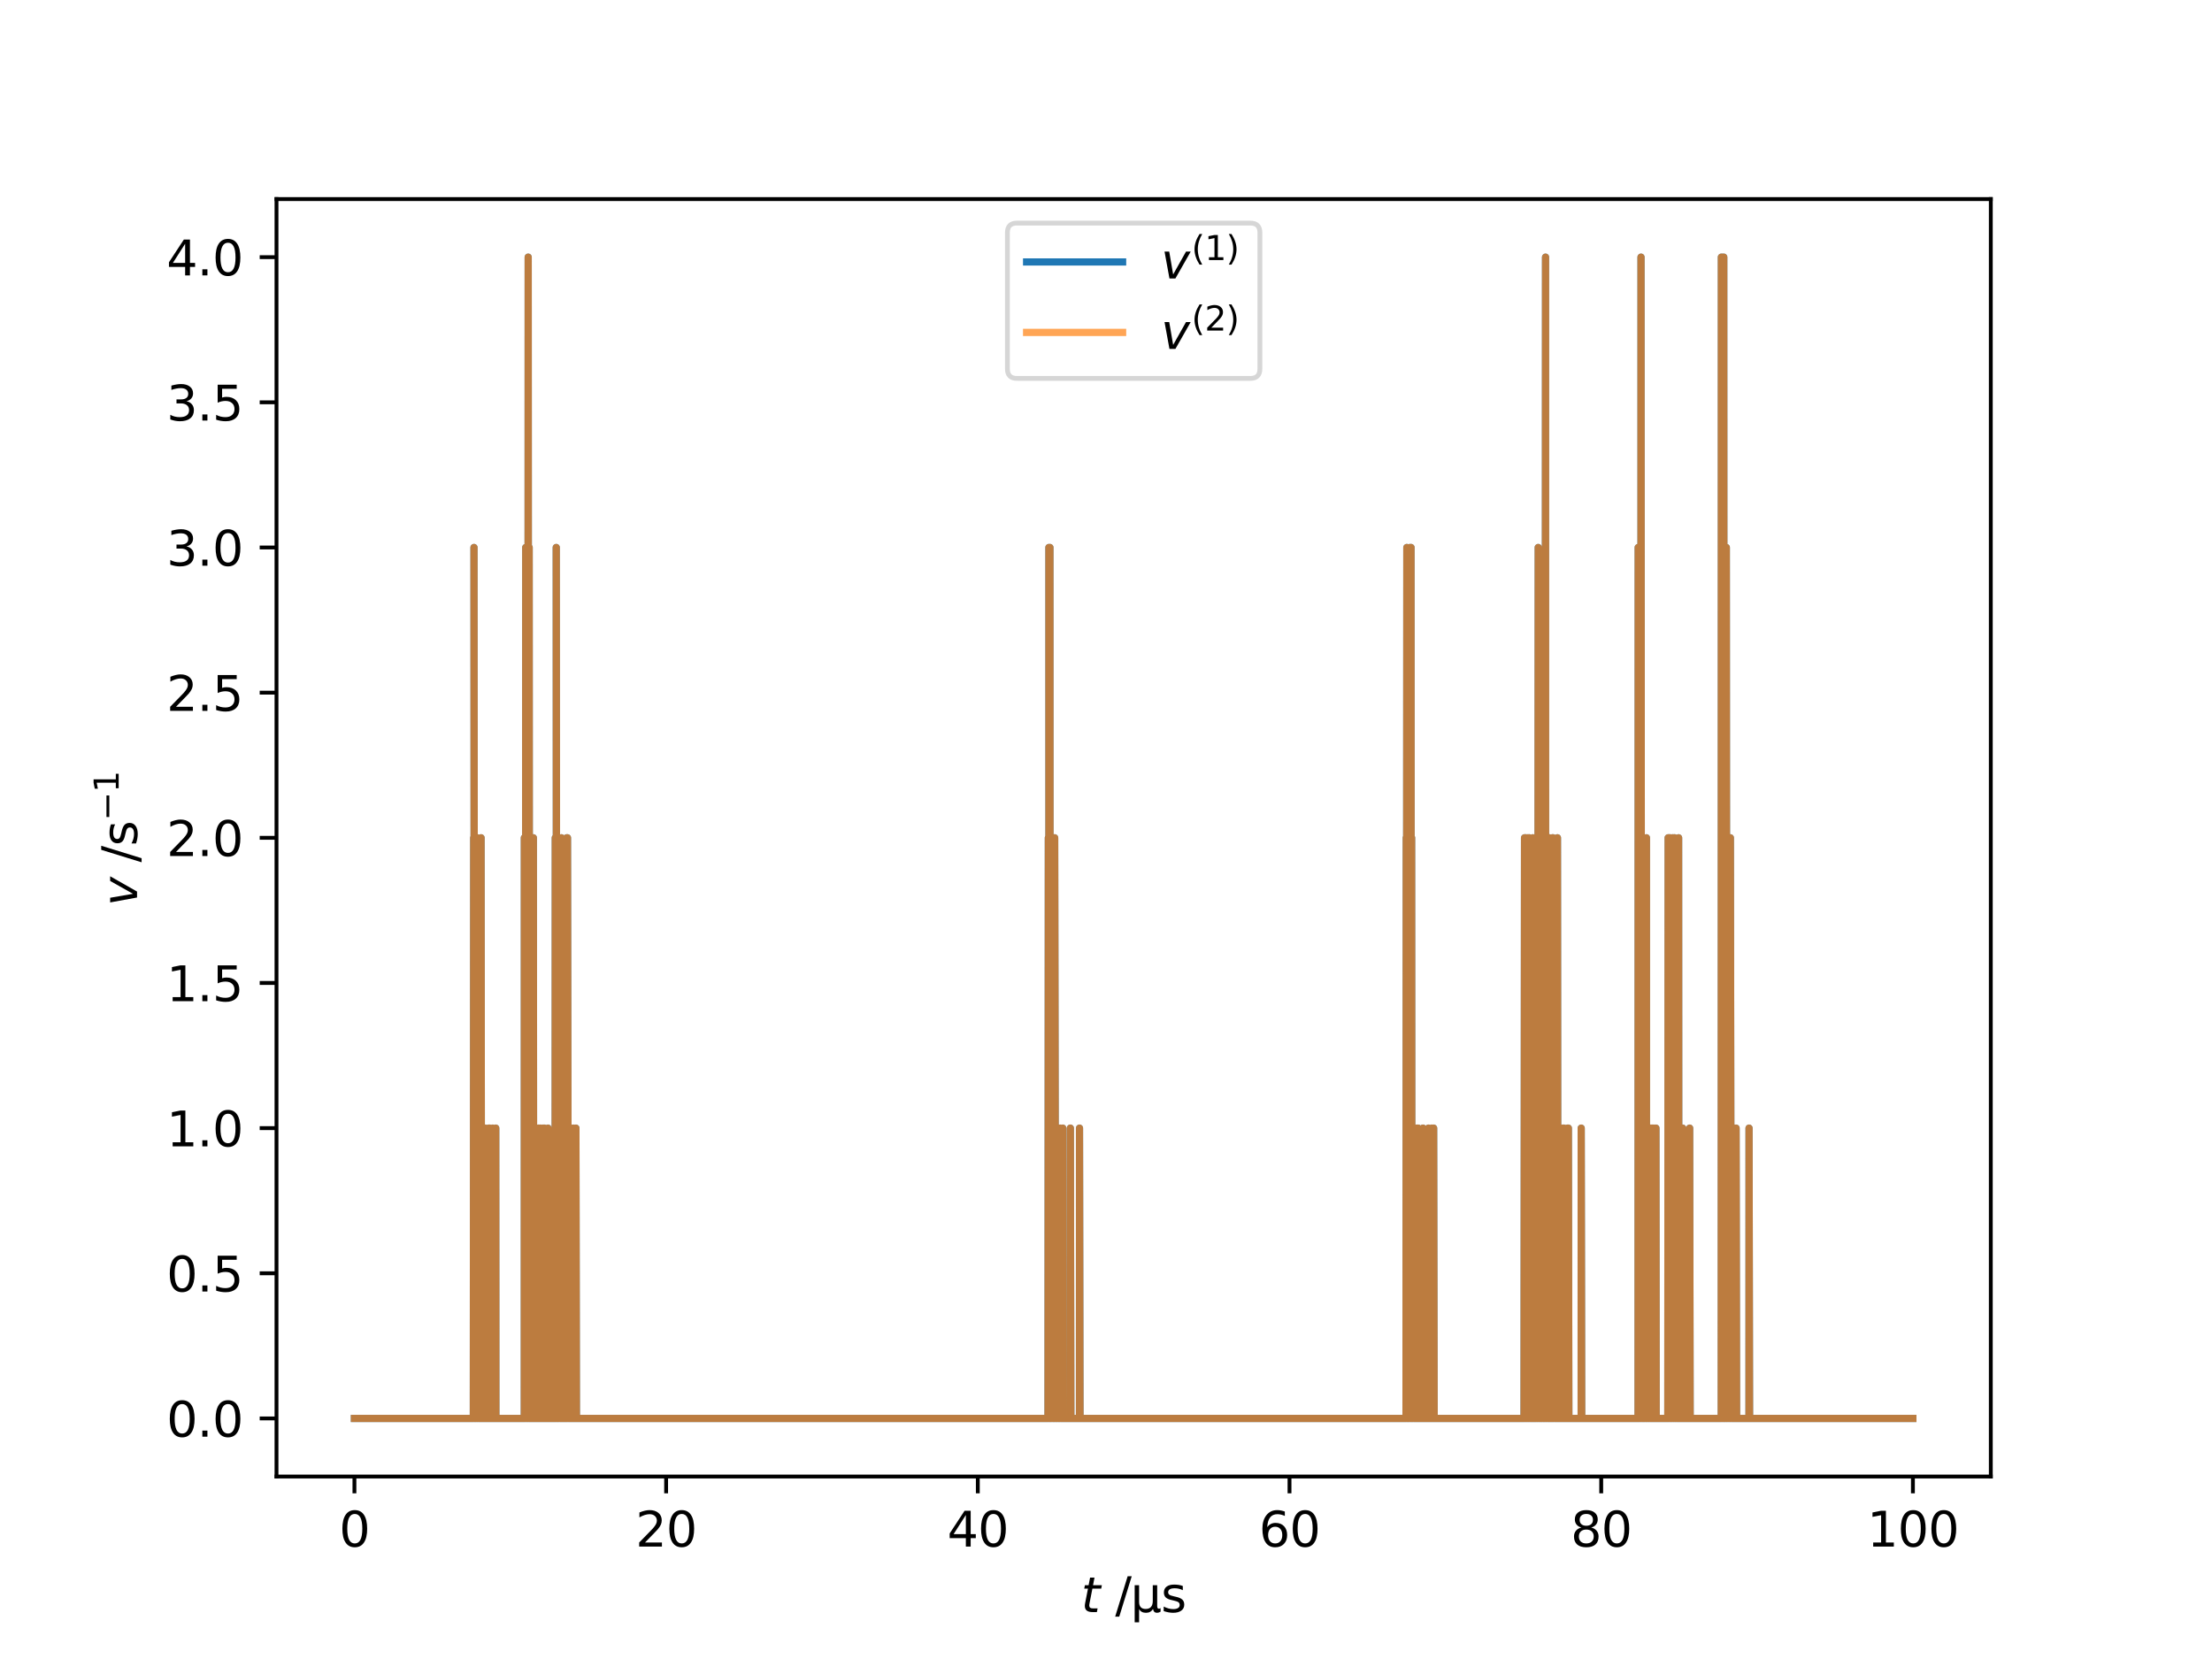 <?xml version="1.0" encoding="utf-8" standalone="no"?>
<!DOCTYPE svg PUBLIC "-//W3C//DTD SVG 1.1//EN"
  "http://www.w3.org/Graphics/SVG/1.1/DTD/svg11.dtd">
<svg xmlns:xlink="http://www.w3.org/1999/xlink" width="460.8pt" height="345.6pt" viewBox="0 0 460.8 345.6" xmlns="http://www.w3.org/2000/svg" version="1.1">
 <defs>
  <style type="text/css">*{stroke-linejoin: round; stroke-linecap: butt}</style>
 </defs>
 <g id="figure_1">
  <g id="patch_1">
   <path d="M 0 345.6 
L 460.8 345.6 
L 460.8 0 
L 0 0 
z
" style="fill: #ffffff"/>
  </g>
  <g id="axes_1">
   <g id="patch_2">
    <path d="M 57.6 307.584 
L 414.72 307.584 
L 414.72 41.472 
L 57.6 41.472 
z
" style="fill: #ffffff"/>
   </g>
   <g id="matplotlib.axis_1">
    <g id="xtick_1">
     <g id="line2d_1">
      <defs>
       <path id="m33f97e1bcd" d="M 0 0 
L 0 3.5 
" style="stroke: #000000; stroke-width: 0.8"/>
      </defs>
      <g>
       <use xlink:href="#m33f97e1bcd" x="73.833" y="307.584" style="stroke: #000000; stroke-width: 0.8"/>
      </g>
     </g>
     <g id="text_1">
      <!-- 0 -->
      <g transform="translate(70.651 322.182) scale(0.1 -0.1)">
       <defs>
        <path id="DejaVuSans-30" d="M 2034 4250 
Q 1547 4250 1301 3770 
Q 1056 3291 1056 2328 
Q 1056 1369 1301 889 
Q 1547 409 2034 409 
Q 2525 409 2770 889 
Q 3016 1369 3016 2328 
Q 3016 3291 2770 3770 
Q 2525 4250 2034 4250 
z
M 2034 4750 
Q 2819 4750 3233 4129 
Q 3647 3509 3647 2328 
Q 3647 1150 3233 529 
Q 2819 -91 2034 -91 
Q 1250 -91 836 529 
Q 422 1150 422 2328 
Q 422 3509 836 4129 
Q 1250 4750 2034 4750 
z
" transform="scale(0.016)"/>
       </defs>
       <use xlink:href="#DejaVuSans-30"/>
      </g>
     </g>
    </g>
    <g id="xtick_2">
     <g id="line2d_2">
      <g>
       <use xlink:href="#m33f97e1bcd" x="138.765" y="307.584" style="stroke: #000000; stroke-width: 0.8"/>
      </g>
     </g>
     <g id="text_2">
      <!-- 20 -->
      <g transform="translate(132.402 322.182) scale(0.1 -0.1)">
       <defs>
        <path id="DejaVuSans-32" d="M 1228 531 
L 3431 531 
L 3431 0 
L 469 0 
L 469 531 
Q 828 903 1448 1529 
Q 2069 2156 2228 2338 
Q 2531 2678 2651 2914 
Q 2772 3150 2772 3378 
Q 2772 3750 2511 3984 
Q 2250 4219 1831 4219 
Q 1534 4219 1204 4116 
Q 875 4013 500 3803 
L 500 4441 
Q 881 4594 1212 4672 
Q 1544 4750 1819 4750 
Q 2544 4750 2975 4387 
Q 3406 4025 3406 3419 
Q 3406 3131 3298 2873 
Q 3191 2616 2906 2266 
Q 2828 2175 2409 1742 
Q 1991 1309 1228 531 
z
" transform="scale(0.016)"/>
       </defs>
       <use xlink:href="#DejaVuSans-32"/>
       <use xlink:href="#DejaVuSans-30" x="63.623"/>
      </g>
     </g>
    </g>
    <g id="xtick_3">
     <g id="line2d_3">
      <g>
       <use xlink:href="#m33f97e1bcd" x="203.697" y="307.584" style="stroke: #000000; stroke-width: 0.8"/>
      </g>
     </g>
     <g id="text_3">
      <!-- 40 -->
      <g transform="translate(197.335 322.182) scale(0.1 -0.1)">
       <defs>
        <path id="DejaVuSans-34" d="M 2419 4116 
L 825 1625 
L 2419 1625 
L 2419 4116 
z
M 2253 4666 
L 3047 4666 
L 3047 1625 
L 3713 1625 
L 3713 1100 
L 3047 1100 
L 3047 0 
L 2419 0 
L 2419 1100 
L 313 1100 
L 313 1709 
L 2253 4666 
z
" transform="scale(0.016)"/>
       </defs>
       <use xlink:href="#DejaVuSans-34"/>
       <use xlink:href="#DejaVuSans-30" x="63.623"/>
      </g>
     </g>
    </g>
    <g id="xtick_4">
     <g id="line2d_4">
      <g>
       <use xlink:href="#m33f97e1bcd" x="268.629" y="307.584" style="stroke: #000000; stroke-width: 0.8"/>
      </g>
     </g>
     <g id="text_4">
      <!-- 60 -->
      <g transform="translate(262.267 322.182) scale(0.1 -0.1)">
       <defs>
        <path id="DejaVuSans-36" d="M 2113 2584 
Q 1688 2584 1439 2293 
Q 1191 2003 1191 1497 
Q 1191 994 1439 701 
Q 1688 409 2113 409 
Q 2538 409 2786 701 
Q 3034 994 3034 1497 
Q 3034 2003 2786 2293 
Q 2538 2584 2113 2584 
z
M 3366 4563 
L 3366 3988 
Q 3128 4100 2886 4159 
Q 2644 4219 2406 4219 
Q 1781 4219 1451 3797 
Q 1122 3375 1075 2522 
Q 1259 2794 1537 2939 
Q 1816 3084 2150 3084 
Q 2853 3084 3261 2657 
Q 3669 2231 3669 1497 
Q 3669 778 3244 343 
Q 2819 -91 2113 -91 
Q 1303 -91 875 529 
Q 447 1150 447 2328 
Q 447 3434 972 4092 
Q 1497 4750 2381 4750 
Q 2619 4750 2861 4703 
Q 3103 4656 3366 4563 
z
" transform="scale(0.016)"/>
       </defs>
       <use xlink:href="#DejaVuSans-36"/>
       <use xlink:href="#DejaVuSans-30" x="63.623"/>
      </g>
     </g>
    </g>
    <g id="xtick_5">
     <g id="line2d_5">
      <g>
       <use xlink:href="#m33f97e1bcd" x="333.562" y="307.584" style="stroke: #000000; stroke-width: 0.8"/>
      </g>
     </g>
     <g id="text_5">
      <!-- 80 -->
      <g transform="translate(327.199 322.182) scale(0.1 -0.1)">
       <defs>
        <path id="DejaVuSans-38" d="M 2034 2216 
Q 1584 2216 1326 1975 
Q 1069 1734 1069 1313 
Q 1069 891 1326 650 
Q 1584 409 2034 409 
Q 2484 409 2743 651 
Q 3003 894 3003 1313 
Q 3003 1734 2745 1975 
Q 2488 2216 2034 2216 
z
M 1403 2484 
Q 997 2584 770 2862 
Q 544 3141 544 3541 
Q 544 4100 942 4425 
Q 1341 4750 2034 4750 
Q 2731 4750 3128 4425 
Q 3525 4100 3525 3541 
Q 3525 3141 3298 2862 
Q 3072 2584 2669 2484 
Q 3125 2378 3379 2068 
Q 3634 1759 3634 1313 
Q 3634 634 3220 271 
Q 2806 -91 2034 -91 
Q 1263 -91 848 271 
Q 434 634 434 1313 
Q 434 1759 690 2068 
Q 947 2378 1403 2484 
z
M 1172 3481 
Q 1172 3119 1398 2916 
Q 1625 2713 2034 2713 
Q 2441 2713 2670 2916 
Q 2900 3119 2900 3481 
Q 2900 3844 2670 4047 
Q 2441 4250 2034 4250 
Q 1625 4250 1398 4047 
Q 1172 3844 1172 3481 
z
" transform="scale(0.016)"/>
       </defs>
       <use xlink:href="#DejaVuSans-38"/>
       <use xlink:href="#DejaVuSans-30" x="63.623"/>
      </g>
     </g>
    </g>
    <g id="xtick_6">
     <g id="line2d_6">
      <g>
       <use xlink:href="#m33f97e1bcd" x="398.494" y="307.584" style="stroke: #000000; stroke-width: 0.8"/>
      </g>
     </g>
     <g id="text_6">
      <!-- 100 -->
      <g transform="translate(388.95 322.182) scale(0.1 -0.1)">
       <defs>
        <path id="DejaVuSans-31" d="M 794 531 
L 1825 531 
L 1825 4091 
L 703 3866 
L 703 4441 
L 1819 4666 
L 2450 4666 
L 2450 531 
L 3481 531 
L 3481 0 
L 794 0 
L 794 531 
z
" transform="scale(0.016)"/>
       </defs>
       <use xlink:href="#DejaVuSans-31"/>
       <use xlink:href="#DejaVuSans-30" x="63.623"/>
       <use xlink:href="#DejaVuSans-30" x="127.246"/>
      </g>
     </g>
    </g>
    <g id="text_7">
     <!-- $t$ /µs -->
     <g transform="translate(225.21 335.84) scale(0.1 -0.1)">
      <defs>
       <path id="DejaVuSans-Oblique-74" d="M 2706 3500 
L 2619 3053 
L 1472 3053 
L 1100 1153 
Q 1081 1047 1072 975 
Q 1063 903 1063 863 
Q 1063 663 1183 572 
Q 1303 481 1569 481 
L 2150 481 
L 2053 0 
L 1503 0 
Q 991 0 739 200 
Q 488 400 488 806 
Q 488 878 497 964 
Q 506 1050 525 1153 
L 897 3053 
L 409 3053 
L 500 3500 
L 978 3500 
L 1172 4494 
L 1747 4494 
L 1556 3500 
L 2706 3500 
z
" transform="scale(0.016)"/>
       <path id="DejaVuSans-20" transform="scale(0.016)"/>
       <path id="DejaVuSans-2f" d="M 1625 4666 
L 2156 4666 
L 531 -594 
L 0 -594 
L 1625 4666 
z
" transform="scale(0.016)"/>
       <path id="DejaVuSans-b5" d="M 544 -1331 
L 544 3500 
L 1119 3500 
L 1119 1325 
Q 1119 872 1334 640 
Q 1550 409 1972 409 
Q 2434 409 2667 671 
Q 2900 934 2900 1459 
L 2900 3500 
L 3475 3500 
L 3475 806 
Q 3475 619 3529 530 
Q 3584 441 3700 441 
Q 3728 441 3778 458 
Q 3828 475 3916 513 
L 3916 50 
Q 3788 -22 3673 -56 
Q 3559 -91 3450 -91 
Q 3234 -91 3106 31 
Q 2978 153 2931 403 
Q 2775 156 2548 32 
Q 2322 -91 2016 -91 
Q 1697 -91 1473 31 
Q 1250 153 1119 397 
L 1119 -1331 
L 544 -1331 
z
" transform="scale(0.016)"/>
       <path id="DejaVuSans-73" d="M 2834 3397 
L 2834 2853 
Q 2591 2978 2328 3040 
Q 2066 3103 1784 3103 
Q 1356 3103 1142 2972 
Q 928 2841 928 2578 
Q 928 2378 1081 2264 
Q 1234 2150 1697 2047 
L 1894 2003 
Q 2506 1872 2764 1633 
Q 3022 1394 3022 966 
Q 3022 478 2636 193 
Q 2250 -91 1575 -91 
Q 1294 -91 989 -36 
Q 684 19 347 128 
L 347 722 
Q 666 556 975 473 
Q 1284 391 1588 391 
Q 1994 391 2212 530 
Q 2431 669 2431 922 
Q 2431 1156 2273 1281 
Q 2116 1406 1581 1522 
L 1381 1569 
Q 847 1681 609 1914 
Q 372 2147 372 2553 
Q 372 3047 722 3315 
Q 1072 3584 1716 3584 
Q 2034 3584 2315 3537 
Q 2597 3491 2834 3397 
z
" transform="scale(0.016)"/>
      </defs>
      <use xlink:href="#DejaVuSans-Oblique-74" transform="translate(0 0.094)"/>
      <use xlink:href="#DejaVuSans-20" transform="translate(39.209 0.094)"/>
      <use xlink:href="#DejaVuSans-2f" transform="translate(70.996 0.094)"/>
      <use xlink:href="#DejaVuSans-b5" transform="translate(102.938 0.094)"/>
      <use xlink:href="#DejaVuSans-73" transform="translate(166.561 0.094)"/>
     </g>
    </g>
   </g>
   <g id="matplotlib.axis_2">
    <g id="ytick_1">
     <g id="line2d_7">
      <defs>
       <path id="m04ed2d91a9" d="M 0 0 
L -3.5 0 
" style="stroke: #000000; stroke-width: 0.8"/>
      </defs>
      <g>
       <use xlink:href="#m04ed2d91a9" x="57.6" y="295.488" style="stroke: #000000; stroke-width: 0.8"/>
      </g>
     </g>
     <g id="text_8">
      <!-- 0.0 -->
      <g transform="translate(34.697 299.287) scale(0.1 -0.1)">
       <defs>
        <path id="DejaVuSans-2e" d="M 684 794 
L 1344 794 
L 1344 0 
L 684 0 
L 684 794 
z
" transform="scale(0.016)"/>
       </defs>
       <use xlink:href="#DejaVuSans-30"/>
       <use xlink:href="#DejaVuSans-2e" x="63.623"/>
       <use xlink:href="#DejaVuSans-30" x="95.41"/>
      </g>
     </g>
    </g>
    <g id="ytick_2">
     <g id="line2d_8">
      <g>
       <use xlink:href="#m04ed2d91a9" x="57.6" y="265.248" style="stroke: #000000; stroke-width: 0.8"/>
      </g>
     </g>
     <g id="text_9">
      <!-- 0.5 -->
      <g transform="translate(34.697 269.047) scale(0.1 -0.1)">
       <defs>
        <path id="DejaVuSans-35" d="M 691 4666 
L 3169 4666 
L 3169 4134 
L 1269 4134 
L 1269 2991 
Q 1406 3038 1543 3061 
Q 1681 3084 1819 3084 
Q 2600 3084 3056 2656 
Q 3513 2228 3513 1497 
Q 3513 744 3044 326 
Q 2575 -91 1722 -91 
Q 1428 -91 1123 -41 
Q 819 9 494 109 
L 494 744 
Q 775 591 1075 516 
Q 1375 441 1709 441 
Q 2250 441 2565 725 
Q 2881 1009 2881 1497 
Q 2881 1984 2565 2268 
Q 2250 2553 1709 2553 
Q 1456 2553 1204 2497 
Q 953 2441 691 2322 
L 691 4666 
z
" transform="scale(0.016)"/>
       </defs>
       <use xlink:href="#DejaVuSans-30"/>
       <use xlink:href="#DejaVuSans-2e" x="63.623"/>
       <use xlink:href="#DejaVuSans-35" x="95.41"/>
      </g>
     </g>
    </g>
    <g id="ytick_3">
     <g id="line2d_9">
      <g>
       <use xlink:href="#m04ed2d91a9" x="57.6" y="235.008" style="stroke: #000000; stroke-width: 0.8"/>
      </g>
     </g>
     <g id="text_10">
      <!-- 1.0 -->
      <g transform="translate(34.697 238.807) scale(0.1 -0.1)">
       <use xlink:href="#DejaVuSans-31"/>
       <use xlink:href="#DejaVuSans-2e" x="63.623"/>
       <use xlink:href="#DejaVuSans-30" x="95.41"/>
      </g>
     </g>
    </g>
    <g id="ytick_4">
     <g id="line2d_10">
      <g>
       <use xlink:href="#m04ed2d91a9" x="57.6" y="204.768" style="stroke: #000000; stroke-width: 0.8"/>
      </g>
     </g>
     <g id="text_11">
      <!-- 1.5 -->
      <g transform="translate(34.697 208.567) scale(0.1 -0.1)">
       <use xlink:href="#DejaVuSans-31"/>
       <use xlink:href="#DejaVuSans-2e" x="63.623"/>
       <use xlink:href="#DejaVuSans-35" x="95.41"/>
      </g>
     </g>
    </g>
    <g id="ytick_5">
     <g id="line2d_11">
      <g>
       <use xlink:href="#m04ed2d91a9" x="57.6" y="174.528" style="stroke: #000000; stroke-width: 0.8"/>
      </g>
     </g>
     <g id="text_12">
      <!-- 2.0 -->
      <g transform="translate(34.697 178.327) scale(0.1 -0.1)">
       <use xlink:href="#DejaVuSans-32"/>
       <use xlink:href="#DejaVuSans-2e" x="63.623"/>
       <use xlink:href="#DejaVuSans-30" x="95.41"/>
      </g>
     </g>
    </g>
    <g id="ytick_6">
     <g id="line2d_12">
      <g>
       <use xlink:href="#m04ed2d91a9" x="57.6" y="144.288" style="stroke: #000000; stroke-width: 0.8"/>
      </g>
     </g>
     <g id="text_13">
      <!-- 2.5 -->
      <g transform="translate(34.697 148.087) scale(0.1 -0.1)">
       <use xlink:href="#DejaVuSans-32"/>
       <use xlink:href="#DejaVuSans-2e" x="63.623"/>
       <use xlink:href="#DejaVuSans-35" x="95.41"/>
      </g>
     </g>
    </g>
    <g id="ytick_7">
     <g id="line2d_13">
      <g>
       <use xlink:href="#m04ed2d91a9" x="57.6" y="114.048" style="stroke: #000000; stroke-width: 0.8"/>
      </g>
     </g>
     <g id="text_14">
      <!-- 3.0 -->
      <g transform="translate(34.697 117.847) scale(0.1 -0.1)">
       <defs>
        <path id="DejaVuSans-33" d="M 2597 2516 
Q 3050 2419 3304 2112 
Q 3559 1806 3559 1356 
Q 3559 666 3084 287 
Q 2609 -91 1734 -91 
Q 1441 -91 1130 -33 
Q 819 25 488 141 
L 488 750 
Q 750 597 1062 519 
Q 1375 441 1716 441 
Q 2309 441 2620 675 
Q 2931 909 2931 1356 
Q 2931 1769 2642 2001 
Q 2353 2234 1838 2234 
L 1294 2234 
L 1294 2753 
L 1863 2753 
Q 2328 2753 2575 2939 
Q 2822 3125 2822 3475 
Q 2822 3834 2567 4026 
Q 2313 4219 1838 4219 
Q 1578 4219 1281 4162 
Q 984 4106 628 3988 
L 628 4550 
Q 988 4650 1302 4700 
Q 1616 4750 1894 4750 
Q 2613 4750 3031 4423 
Q 3450 4097 3450 3541 
Q 3450 3153 3228 2886 
Q 3006 2619 2597 2516 
z
" transform="scale(0.016)"/>
       </defs>
       <use xlink:href="#DejaVuSans-33"/>
       <use xlink:href="#DejaVuSans-2e" x="63.623"/>
       <use xlink:href="#DejaVuSans-30" x="95.41"/>
      </g>
     </g>
    </g>
    <g id="ytick_8">
     <g id="line2d_14">
      <g>
       <use xlink:href="#m04ed2d91a9" x="57.6" y="83.808" style="stroke: #000000; stroke-width: 0.8"/>
      </g>
     </g>
     <g id="text_15">
      <!-- 3.5 -->
      <g transform="translate(34.697 87.607) scale(0.1 -0.1)">
       <use xlink:href="#DejaVuSans-33"/>
       <use xlink:href="#DejaVuSans-2e" x="63.623"/>
       <use xlink:href="#DejaVuSans-35" x="95.41"/>
      </g>
     </g>
    </g>
    <g id="ytick_9">
     <g id="line2d_15">
      <g>
       <use xlink:href="#m04ed2d91a9" x="57.6" y="53.568" style="stroke: #000000; stroke-width: 0.8"/>
      </g>
     </g>
     <g id="text_16">
      <!-- 4.0 -->
      <g transform="translate(34.697 57.367) scale(0.1 -0.1)">
       <use xlink:href="#DejaVuSans-34"/>
       <use xlink:href="#DejaVuSans-2e" x="63.623"/>
       <use xlink:href="#DejaVuSans-30" x="95.41"/>
      </g>
     </g>
    </g>
    <g id="text_17">
     <!-- $v$ /s$^{-1}$ -->
     <g transform="translate(28.617 188.728) rotate(-90) scale(0.1 -0.1)">
      <defs>
       <path id="DejaVuSans-Oblique-76" d="M 459 3500 
L 1069 3500 
L 1581 525 
L 3256 3500 
L 3866 3500 
L 1875 0 
L 1100 0 
L 459 3500 
z
" transform="scale(0.016)"/>
       <path id="DejaVuSans-2212" d="M 678 2272 
L 4684 2272 
L 4684 1741 
L 678 1741 
L 678 2272 
z
" transform="scale(0.016)"/>
      </defs>
      <use xlink:href="#DejaVuSans-Oblique-76" transform="translate(0 0.684)"/>
      <use xlink:href="#DejaVuSans-20" transform="translate(59.18 0.684)"/>
      <use xlink:href="#DejaVuSans-2f" transform="translate(90.967 0.684)"/>
      <use xlink:href="#DejaVuSans-73" transform="translate(124.658 0.684)"/>
      <use xlink:href="#DejaVuSans-2212" transform="translate(177.715 38.966) scale(0.7)"/>
      <use xlink:href="#DejaVuSans-31" transform="translate(236.367 38.966) scale(0.7)"/>
     </g>
    </g>
   </g>
   <g id="line2d_16">
    <path d="M 73.833 295.488 
L 98.604 295.488 
L 98.682 174.528 
L 98.715 235.008 
L 98.819 295.488 
L 98.741 114.048 
L 98.825 235.008 
L 98.832 235.008 
L 98.949 295.488 
L 99.007 174.528 
L 99.059 295.488 
L 99.085 295.488 
L 99.182 235.008 
L 99.195 295.488 
L 99.202 295.488 
L 99.312 174.528 
L 99.319 235.008 
L 99.429 295.488 
L 99.435 174.528 
L 99.539 295.488 
L 99.552 295.488 
L 99.663 235.008 
L 99.78 295.488 
L 99.793 295.488 
L 99.871 235.008 
L 99.903 295.488 
L 99.91 295.488 
L 99.981 235.008 
L 100.02 295.488 
L 100.046 295.488 
L 100.124 235.008 
L 100.156 295.488 
L 100.208 295.488 
L 100.215 174.528 
L 100.319 295.488 
L 100.377 295.488 
L 100.461 235.008 
L 100.487 295.488 
L 100.52 295.488 
L 100.526 235.008 
L 100.63 295.488 
L 100.812 295.488 
L 100.819 235.008 
L 100.922 295.488 
L 101.046 295.488 
L 101.052 235.008 
L 101.156 295.488 
L 101.786 295.488 
L 101.793 235.008 
L 101.896 295.488 
L 102.007 295.488 
L 102.013 235.008 
L 102.117 295.488 
L 102.63 295.488 
L 102.637 235.008 
L 102.741 295.488 
L 103.189 295.488 
L 103.273 235.008 
L 103.299 295.488 
L 109.221 295.488 
L 109.234 174.528 
L 109.338 235.008 
L 109.455 295.488 
L 109.474 295.488 
L 109.519 114.048 
L 109.584 295.488 
L 109.61 295.488 
L 109.643 174.528 
L 109.727 235.008 
L 109.734 235.008 
L 109.76 174.528 
L 109.844 295.488 
L 109.87 174.528 
L 109.955 295.488 
L 109.968 295.488 
L 110.032 53.568 
L 110.084 174.528 
L 110.201 295.488 
L 110.234 114.048 
L 110.312 295.488 
L 110.351 295.488 
L 110.442 235.008 
L 110.461 295.488 
L 110.526 295.488 
L 110.591 235.008 
L 110.636 295.488 
L 110.643 295.488 
L 110.721 235.008 
L 110.753 295.488 
L 110.766 295.488 
L 110.864 235.008 
L 110.877 295.488 
L 110.89 295.488 
L 110.941 235.008 
L 111 295.488 
L 111.071 295.488 
L 111.11 174.528 
L 111.182 295.488 
L 111.188 295.488 
L 111.279 235.008 
L 111.299 295.488 
L 111.409 295.488 
L 111.415 235.008 
L 111.519 295.488 
L 111.565 295.488 
L 111.61 235.008 
L 111.675 295.488 
L 112.117 295.488 
L 112.123 235.008 
L 112.227 295.488 
L 112.24 295.488 
L 112.247 235.008 
L 112.351 295.488 
L 112.597 295.488 
L 112.604 235.008 
L 112.708 295.488 
L 113.123 295.488 
L 113.13 235.008 
L 113.234 295.488 
L 113.389 295.488 
L 113.396 235.008 
L 113.5 295.488 
L 114.149 295.488 
L 114.156 235.008 
L 114.26 295.488 
L 115.623 295.488 
L 115.675 174.528 
L 115.733 295.488 
L 115.74 295.488 
L 115.811 174.528 
L 115.85 235.008 
L 115.941 295.488 
L 115.876 114.048 
L 115.961 235.008 
L 115.967 235.008 
L 115.987 174.528 
L 116.084 295.488 
L 116.201 235.008 
L 116.207 235.008 
L 116.292 174.528 
L 116.227 295.488 
L 116.311 235.008 
L 116.357 174.528 
L 116.428 295.488 
L 116.441 174.528 
L 116.545 235.008 
L 116.662 295.488 
L 116.753 235.008 
L 116.772 295.488 
L 116.798 295.488 
L 116.902 235.008 
L 116.909 295.488 
L 116.954 295.488 
L 116.961 174.528 
L 117.065 295.488 
L 117.097 295.488 
L 117.194 235.008 
L 117.207 295.488 
L 117.214 295.488 
L 117.305 235.008 
L 117.324 295.488 
L 117.467 295.488 
L 117.474 235.008 
L 117.578 295.488 
L 117.727 295.488 
L 117.805 235.008 
L 117.837 295.488 
L 117.844 295.488 
L 117.85 235.008 
L 117.954 295.488 
L 118.052 295.488 
L 118.058 174.528 
L 118.162 295.488 
L 118.207 295.488 
L 118.214 174.528 
L 118.318 235.008 
L 118.435 295.488 
L 118.441 295.488 
L 118.526 235.008 
L 118.552 295.488 
L 118.571 295.488 
L 118.578 235.008 
L 118.681 295.488 
L 118.746 295.488 
L 118.753 235.008 
L 118.857 295.488 
L 118.961 295.488 
L 118.967 235.008 
L 119.071 295.488 
L 119.467 295.488 
L 119.474 235.008 
L 119.577 295.488 
L 119.967 295.488 
L 119.974 235.008 
L 120.077 295.488 
L 218.32 295.488 
L 218.391 174.528 
L 218.43 235.008 
L 218.437 235.008 
L 218.521 295.488 
L 218.508 114.048 
L 218.547 235.008 
L 218.554 235.008 
L 218.658 295.488 
L 218.716 114.048 
L 218.768 295.488 
L 218.794 295.488 
L 218.891 235.008 
L 218.904 295.488 
L 218.963 295.488 
L 218.976 174.528 
L 219.08 235.008 
L 219.106 174.528 
L 219.19 295.488 
L 219.307 235.008 
L 219.424 295.488 
L 219.573 295.488 
L 219.657 235.008 
L 219.683 295.488 
L 219.703 295.488 
L 219.709 174.528 
L 219.813 235.008 
L 219.82 235.008 
L 219.937 295.488 
L 220.054 295.488 
L 220.093 235.008 
L 220.164 295.488 
L 220.196 295.488 
L 220.307 235.008 
L 220.424 295.488 
L 220.515 295.488 
L 220.521 235.008 
L 220.625 295.488 
L 220.729 295.488 
L 220.839 235.008 
L 220.956 295.488 
L 221.359 295.488 
L 221.398 235.008 
L 221.469 295.488 
L 222.969 295.488 
L 222.976 235.008 
L 223.079 295.488 
L 224.872 295.488 
L 224.878 235.008 
L 224.982 295.488 
L 292.895 295.488 
L 292.946 174.528 
L 293.005 235.008 
L 293.07 114.048 
L 293.109 295.488 
L 293.141 174.528 
L 293.219 295.488 
L 293.252 295.488 
L 293.349 235.008 
L 293.362 295.488 
L 293.375 295.488 
L 293.453 235.008 
L 293.485 295.488 
L 293.492 295.488 
L 293.511 174.528 
L 293.602 295.488 
L 293.615 295.488 
L 293.661 174.528 
L 293.732 235.008 
L 293.745 114.048 
L 293.849 295.488 
L 293.881 295.488 
L 293.94 114.048 
L 293.992 295.488 
L 294.024 295.488 
L 294.063 174.528 
L 294.135 295.488 
L 294.174 295.488 
L 294.252 235.008 
L 294.284 295.488 
L 294.297 295.488 
L 294.414 235.008 
L 294.531 295.488 
L 294.998 295.488 
L 295.096 235.008 
L 295.109 295.488 
L 295.115 295.488 
L 295.122 235.008 
L 295.226 295.488 
L 295.407 295.488 
L 295.42 235.008 
L 295.518 295.488 
L 296.427 295.488 
L 296.433 235.008 
L 296.537 295.488 
L 297.563 295.488 
L 297.57 235.008 
L 297.674 295.488 
L 298.258 295.488 
L 298.264 235.008 
L 298.368 295.488 
L 298.648 295.488 
L 298.654 235.008 
L 298.758 295.488 
L 317.484 295.488 
L 317.588 174.528 
L 317.601 235.008 
L 317.627 174.528 
L 317.712 295.488 
L 317.744 174.528 
L 317.822 295.488 
L 317.841 295.488 
L 317.893 174.528 
L 317.952 235.008 
L 318.056 295.488 
L 318.062 235.008 
L 318.075 235.008 
L 318.192 295.488 
L 318.309 174.528 
L 318.426 295.488 
L 318.439 295.488 
L 318.53 235.008 
L 318.549 295.488 
L 318.562 295.488 
L 318.595 174.528 
L 318.679 235.008 
L 318.796 295.488 
L 318.9 295.488 
L 318.978 235.008 
L 319.01 295.488 
L 319.069 295.488 
L 319.082 235.008 
L 319.179 295.488 
L 319.276 295.488 
L 319.309 174.528 
L 319.387 295.488 
L 319.53 295.488 
L 319.627 235.008 
L 319.64 295.488 
L 319.984 295.488 
L 320.101 235.008 
L 320.199 295.488 
L 320.16 174.528 
L 320.211 235.008 
L 320.218 235.008 
L 320.25 174.528 
L 320.328 295.488 
L 320.439 114.048 
L 320.445 235.008 
L 320.452 235.008 
L 320.471 174.528 
L 320.569 295.488 
L 320.588 295.488 
L 320.686 235.008 
L 320.698 295.488 
L 320.718 295.488 
L 320.841 174.528 
L 320.952 295.488 
L 321.03 235.008 
L 321.062 295.488 
L 321.069 295.488 
L 321.075 174.528 
L 321.179 295.488 
L 321.185 295.488 
L 321.205 174.528 
L 321.296 295.488 
L 321.302 295.488 
L 321.413 235.008 
L 321.53 295.488 
L 321.549 295.488 
L 321.653 174.528 
L 321.659 295.488 
L 321.666 295.488 
L 321.724 174.528 
L 321.776 295.488 
L 321.867 295.488 
L 321.965 53.568 
L 321.978 235.008 
L 322.082 295.488 
L 322.01 174.528 
L 322.088 235.008 
L 322.095 235.008 
L 322.114 174.528 
L 322.211 295.488 
L 322.224 295.488 
L 322.309 174.528 
L 322.341 235.008 
L 322.367 174.528 
L 322.452 295.488 
L 322.543 235.008 
L 322.562 295.488 
L 322.601 295.488 
L 322.679 174.528 
L 322.711 295.488 
L 322.737 295.488 
L 322.75 174.528 
L 322.848 295.488 
L 322.893 295.488 
L 322.984 235.008 
L 323.004 295.488 
L 323.043 295.488 
L 323.114 235.008 
L 323.153 295.488 
L 323.166 295.488 
L 323.172 235.008 
L 323.276 295.488 
L 323.387 295.488 
L 323.393 174.528 
L 323.497 295.488 
L 323.536 295.488 
L 323.549 174.528 
L 323.646 295.488 
L 323.666 295.488 
L 323.776 235.008 
L 323.893 295.488 
L 323.906 295.488 
L 323.932 235.008 
L 324.017 295.488 
L 324.179 295.488 
L 324.25 235.008 
L 324.289 295.488 
L 324.439 295.488 
L 324.445 174.528 
L 324.549 295.488 
L 324.575 295.488 
L 324.581 235.008 
L 324.685 295.488 
L 325.049 295.488 
L 325.055 235.008 
L 325.159 295.488 
L 325.179 295.488 
L 325.185 235.008 
L 325.289 295.488 
L 325.581 295.488 
L 325.588 235.008 
L 325.692 295.488 
L 325.809 295.488 
L 325.815 235.008 
L 325.919 295.488 
L 326.542 295.488 
L 326.549 235.008 
L 326.653 295.488 
L 326.711 295.488 
L 326.718 235.008 
L 326.822 295.488 
L 329.386 295.488 
L 329.393 235.008 
L 329.497 295.488 
L 341.237 295.488 
L 341.263 114.048 
L 341.347 295.488 
L 341.36 295.488 
L 341.451 114.048 
L 341.47 295.488 
L 341.483 295.488 
L 341.594 114.048 
L 341.711 295.488 
L 341.814 235.008 
L 341.821 295.488 
L 341.847 295.488 
L 341.853 53.568 
L 341.957 295.488 
L 342.074 235.008 
L 342.159 174.528 
L 342.191 295.488 
L 342.198 295.488 
L 342.237 235.008 
L 342.308 295.488 
L 342.334 295.488 
L 342.431 174.528 
L 342.444 295.488 
L 342.62 295.488 
L 342.736 235.008 
L 342.853 295.488 
L 342.886 295.488 
L 342.983 174.528 
L 342.996 295.488 
L 343.178 295.488 
L 343.288 235.008 
L 343.405 295.488 
L 343.412 295.488 
L 343.47 235.008 
L 343.522 295.488 
L 343.62 295.488 
L 343.736 235.008 
L 343.853 295.488 
L 343.951 295.488 
L 343.957 235.008 
L 344.061 295.488 
L 344.178 295.488 
L 344.243 235.008 
L 344.288 295.488 
L 344.418 295.488 
L 344.509 235.008 
L 344.529 295.488 
L 344.899 295.488 
L 344.957 235.008 
L 345.009 295.488 
L 347.438 295.488 
L 347.503 174.528 
L 347.548 295.488 
L 347.554 295.488 
L 347.652 174.528 
L 347.665 235.008 
L 347.775 295.488 
L 347.788 174.528 
L 347.886 295.488 
L 347.899 295.488 
L 347.918 174.528 
L 348.009 235.008 
L 348.126 295.488 
L 348.204 235.008 
L 348.236 295.488 
L 348.249 295.488 
L 348.262 235.008 
L 348.36 295.488 
L 348.373 295.488 
L 348.418 174.528 
L 348.489 235.008 
L 348.6 295.488 
L 348.697 235.008 
L 348.71 295.488 
L 348.723 295.488 
L 348.756 174.528 
L 348.84 235.008 
L 348.866 174.528 
L 348.957 295.488 
L 348.983 295.488 
L 349.087 235.008 
L 349.093 295.488 
L 349.145 295.488 
L 349.262 235.008 
L 349.379 295.488 
L 349.626 295.488 
L 349.684 174.528 
L 349.736 295.488 
L 349.808 295.488 
L 349.814 235.008 
L 349.918 295.488 
L 350.074 295.488 
L 350.171 235.008 
L 350.184 295.488 
L 350.191 295.488 
L 350.243 235.008 
L 350.301 295.488 
L 350.314 295.488 
L 350.321 235.008 
L 350.424 295.488 
L 350.528 295.488 
L 350.535 235.008 
L 350.639 295.488 
L 351.976 295.488 
L 351.983 235.008 
L 352.087 295.488 
L 358.567 295.488 
L 358.593 53.568 
L 358.684 114.048 
L 358.69 114.048 
L 358.801 295.488 
L 358.807 53.568 
L 358.911 295.488 
L 358.989 174.528 
L 359.021 235.008 
L 359.112 295.488 
L 359.093 53.568 
L 359.132 235.008 
L 359.138 235.008 
L 359.158 174.528 
L 359.255 295.488 
L 359.346 174.528 
L 359.366 295.488 
L 359.379 295.488 
L 359.444 114.048 
L 359.495 174.528 
L 359.612 295.488 
L 359.619 295.488 
L 359.625 114.048 
L 359.729 295.488 
L 359.755 174.528 
L 359.84 235.008 
L 359.853 174.528 
L 359.95 295.488 
L 360.06 174.528 
L 360.067 235.008 
L 360.177 295.488 
L 360.288 235.008 
L 360.405 295.488 
L 360.45 295.488 
L 360.469 174.528 
L 360.56 235.008 
L 360.671 295.488 
L 360.723 235.008 
L 360.781 295.488 
L 360.794 295.488 
L 360.846 235.008 
L 360.905 295.488 
L 361.034 295.488 
L 361.132 235.008 
L 361.145 295.488 
L 361.158 295.488 
L 361.249 235.008 
L 361.268 295.488 
L 361.281 295.488 
L 361.288 235.008 
L 361.392 295.488 
L 361.651 295.488 
L 361.658 235.008 
L 361.762 295.488 
L 364.352 295.488 
L 364.359 235.008 
L 364.463 295.488 
L 398.487 295.488 
L 398.487 295.488 
" clip-path="url(#p806eaf16c9)" style="fill: none; stroke: #1f77b4; stroke-width: 1.5; stroke-linecap: square"/>
   </g>
   <g id="line2d_17">
    <path d="M 73.833 295.488 
L 98.604 295.488 
L 98.682 174.528 
L 98.715 235.008 
L 98.819 295.488 
L 98.741 114.048 
L 98.825 235.008 
L 98.832 235.008 
L 98.949 295.488 
L 99.007 174.528 
L 99.059 295.488 
L 99.085 295.488 
L 99.182 235.008 
L 99.195 295.488 
L 99.202 295.488 
L 99.312 174.528 
L 99.319 235.008 
L 99.429 295.488 
L 99.435 174.528 
L 99.539 295.488 
L 99.552 295.488 
L 99.663 235.008 
L 99.78 295.488 
L 99.793 295.488 
L 99.871 235.008 
L 99.903 295.488 
L 99.91 295.488 
L 99.981 235.008 
L 100.02 295.488 
L 100.046 295.488 
L 100.124 235.008 
L 100.156 295.488 
L 100.208 295.488 
L 100.215 174.528 
L 100.319 295.488 
L 100.377 295.488 
L 100.461 235.008 
L 100.487 295.488 
L 100.52 295.488 
L 100.526 235.008 
L 100.63 295.488 
L 100.812 295.488 
L 100.819 235.008 
L 100.922 295.488 
L 101.046 295.488 
L 101.052 235.008 
L 101.156 295.488 
L 101.786 295.488 
L 101.793 235.008 
L 101.896 295.488 
L 102.007 295.488 
L 102.013 235.008 
L 102.117 295.488 
L 102.63 295.488 
L 102.637 235.008 
L 102.741 295.488 
L 103.189 295.488 
L 103.273 235.008 
L 103.299 295.488 
L 109.221 295.488 
L 109.234 174.528 
L 109.338 235.008 
L 109.455 295.488 
L 109.474 295.488 
L 109.519 114.048 
L 109.584 295.488 
L 109.61 295.488 
L 109.643 174.528 
L 109.727 235.008 
L 109.734 235.008 
L 109.76 174.528 
L 109.844 295.488 
L 109.87 174.528 
L 109.955 295.488 
L 109.968 295.488 
L 110.032 53.568 
L 110.084 174.528 
L 110.201 295.488 
L 110.234 114.048 
L 110.312 295.488 
L 110.351 295.488 
L 110.442 235.008 
L 110.461 295.488 
L 110.526 295.488 
L 110.591 235.008 
L 110.636 295.488 
L 110.643 295.488 
L 110.721 235.008 
L 110.753 295.488 
L 110.766 295.488 
L 110.864 235.008 
L 110.877 295.488 
L 110.89 295.488 
L 110.941 235.008 
L 111 295.488 
L 111.071 295.488 
L 111.11 174.528 
L 111.182 295.488 
L 111.188 295.488 
L 111.279 235.008 
L 111.299 295.488 
L 111.409 295.488 
L 111.415 235.008 
L 111.519 295.488 
L 111.565 295.488 
L 111.61 235.008 
L 111.675 295.488 
L 112.117 295.488 
L 112.123 235.008 
L 112.227 295.488 
L 112.24 295.488 
L 112.247 235.008 
L 112.351 295.488 
L 112.597 295.488 
L 112.604 235.008 
L 112.708 295.488 
L 113.123 295.488 
L 113.13 235.008 
L 113.234 295.488 
L 113.389 295.488 
L 113.396 235.008 
L 113.5 295.488 
L 114.149 295.488 
L 114.156 235.008 
L 114.26 295.488 
L 115.623 295.488 
L 115.675 174.528 
L 115.733 295.488 
L 115.74 295.488 
L 115.811 174.528 
L 115.85 235.008 
L 115.941 295.488 
L 115.876 114.048 
L 115.961 235.008 
L 115.967 235.008 
L 115.987 174.528 
L 116.084 295.488 
L 116.201 235.008 
L 116.207 235.008 
L 116.292 174.528 
L 116.227 295.488 
L 116.311 235.008 
L 116.357 174.528 
L 116.428 295.488 
L 116.441 174.528 
L 116.545 235.008 
L 116.662 295.488 
L 116.753 235.008 
L 116.772 295.488 
L 116.798 295.488 
L 116.902 235.008 
L 116.909 295.488 
L 116.954 295.488 
L 116.961 174.528 
L 117.065 295.488 
L 117.097 295.488 
L 117.194 235.008 
L 117.207 295.488 
L 117.214 295.488 
L 117.305 235.008 
L 117.324 295.488 
L 117.467 295.488 
L 117.474 235.008 
L 117.578 295.488 
L 117.727 295.488 
L 117.805 235.008 
L 117.837 295.488 
L 117.844 295.488 
L 117.85 235.008 
L 117.954 295.488 
L 118.052 295.488 
L 118.058 174.528 
L 118.162 295.488 
L 118.207 295.488 
L 118.214 174.528 
L 118.318 235.008 
L 118.435 295.488 
L 118.441 295.488 
L 118.526 235.008 
L 118.552 295.488 
L 118.571 295.488 
L 118.578 235.008 
L 118.681 295.488 
L 118.746 295.488 
L 118.753 235.008 
L 118.857 295.488 
L 118.961 295.488 
L 118.967 235.008 
L 119.071 295.488 
L 119.467 295.488 
L 119.474 235.008 
L 119.577 295.488 
L 119.967 295.488 
L 119.974 235.008 
L 120.077 295.488 
L 218.32 295.488 
L 218.391 174.528 
L 218.43 235.008 
L 218.437 235.008 
L 218.521 295.488 
L 218.508 114.048 
L 218.547 235.008 
L 218.554 235.008 
L 218.658 295.488 
L 218.716 114.048 
L 218.768 295.488 
L 218.794 295.488 
L 218.891 235.008 
L 218.904 295.488 
L 218.963 295.488 
L 218.976 174.528 
L 219.08 235.008 
L 219.106 174.528 
L 219.19 295.488 
L 219.307 235.008 
L 219.424 295.488 
L 219.573 295.488 
L 219.657 235.008 
L 219.683 295.488 
L 219.703 295.488 
L 219.709 174.528 
L 219.813 235.008 
L 219.82 235.008 
L 219.937 295.488 
L 220.054 295.488 
L 220.093 235.008 
L 220.164 295.488 
L 220.196 295.488 
L 220.307 235.008 
L 220.424 295.488 
L 220.515 295.488 
L 220.521 235.008 
L 220.625 295.488 
L 220.729 295.488 
L 220.839 235.008 
L 220.956 295.488 
L 221.359 295.488 
L 221.398 235.008 
L 221.469 295.488 
L 222.969 295.488 
L 222.976 235.008 
L 223.079 295.488 
L 224.872 295.488 
L 224.878 235.008 
L 224.982 295.488 
L 292.895 295.488 
L 292.946 174.528 
L 293.005 235.008 
L 293.07 114.048 
L 293.109 295.488 
L 293.141 174.528 
L 293.219 295.488 
L 293.252 295.488 
L 293.349 235.008 
L 293.362 295.488 
L 293.375 295.488 
L 293.453 235.008 
L 293.485 295.488 
L 293.492 295.488 
L 293.511 174.528 
L 293.602 295.488 
L 293.615 295.488 
L 293.661 174.528 
L 293.732 235.008 
L 293.745 114.048 
L 293.849 295.488 
L 293.881 295.488 
L 293.94 114.048 
L 293.992 295.488 
L 294.024 295.488 
L 294.063 174.528 
L 294.135 295.488 
L 294.174 295.488 
L 294.252 235.008 
L 294.284 295.488 
L 294.297 295.488 
L 294.414 235.008 
L 294.531 295.488 
L 294.998 295.488 
L 295.096 235.008 
L 295.109 295.488 
L 295.115 295.488 
L 295.122 235.008 
L 295.226 295.488 
L 295.407 295.488 
L 295.42 235.008 
L 295.518 295.488 
L 296.427 295.488 
L 296.433 235.008 
L 296.537 295.488 
L 297.563 295.488 
L 297.57 235.008 
L 297.674 295.488 
L 298.258 295.488 
L 298.264 235.008 
L 298.368 295.488 
L 298.648 295.488 
L 298.654 235.008 
L 298.758 295.488 
L 317.484 295.488 
L 317.588 174.528 
L 317.601 235.008 
L 317.627 174.528 
L 317.712 295.488 
L 317.744 174.528 
L 317.822 295.488 
L 317.841 295.488 
L 317.893 174.528 
L 317.952 235.008 
L 318.056 295.488 
L 318.062 235.008 
L 318.075 235.008 
L 318.192 295.488 
L 318.309 174.528 
L 318.426 295.488 
L 318.439 295.488 
L 318.53 235.008 
L 318.549 295.488 
L 318.562 295.488 
L 318.595 174.528 
L 318.679 235.008 
L 318.796 295.488 
L 318.9 295.488 
L 318.978 235.008 
L 319.01 295.488 
L 319.069 295.488 
L 319.082 235.008 
L 319.179 295.488 
L 319.276 295.488 
L 319.309 174.528 
L 319.387 295.488 
L 319.53 295.488 
L 319.627 235.008 
L 319.64 295.488 
L 319.984 295.488 
L 320.101 235.008 
L 320.199 295.488 
L 320.16 174.528 
L 320.211 235.008 
L 320.218 235.008 
L 320.25 174.528 
L 320.328 295.488 
L 320.439 114.048 
L 320.445 235.008 
L 320.452 235.008 
L 320.471 174.528 
L 320.569 295.488 
L 320.588 295.488 
L 320.686 235.008 
L 320.698 295.488 
L 320.718 295.488 
L 320.841 174.528 
L 320.952 295.488 
L 321.03 235.008 
L 321.062 295.488 
L 321.069 295.488 
L 321.075 174.528 
L 321.179 295.488 
L 321.185 295.488 
L 321.205 174.528 
L 321.296 295.488 
L 321.302 295.488 
L 321.413 235.008 
L 321.53 295.488 
L 321.549 295.488 
L 321.653 174.528 
L 321.659 295.488 
L 321.666 295.488 
L 321.724 174.528 
L 321.776 295.488 
L 321.867 295.488 
L 321.965 53.568 
L 321.978 235.008 
L 322.082 295.488 
L 322.01 174.528 
L 322.088 235.008 
L 322.095 235.008 
L 322.114 174.528 
L 322.211 295.488 
L 322.224 295.488 
L 322.309 174.528 
L 322.341 235.008 
L 322.367 174.528 
L 322.452 295.488 
L 322.543 235.008 
L 322.562 295.488 
L 322.601 295.488 
L 322.679 174.528 
L 322.711 295.488 
L 322.737 295.488 
L 322.75 174.528 
L 322.848 295.488 
L 322.893 295.488 
L 322.984 235.008 
L 323.004 295.488 
L 323.043 295.488 
L 323.114 235.008 
L 323.153 295.488 
L 323.166 295.488 
L 323.172 235.008 
L 323.276 295.488 
L 323.387 295.488 
L 323.393 174.528 
L 323.497 295.488 
L 323.536 295.488 
L 323.549 174.528 
L 323.646 295.488 
L 323.666 295.488 
L 323.776 235.008 
L 323.893 295.488 
L 323.906 295.488 
L 323.932 235.008 
L 324.017 295.488 
L 324.179 295.488 
L 324.25 235.008 
L 324.289 295.488 
L 324.439 295.488 
L 324.445 174.528 
L 324.549 295.488 
L 324.575 295.488 
L 324.581 235.008 
L 324.685 295.488 
L 325.049 295.488 
L 325.055 235.008 
L 325.159 295.488 
L 325.179 295.488 
L 325.185 235.008 
L 325.289 295.488 
L 325.581 295.488 
L 325.588 235.008 
L 325.692 295.488 
L 325.809 295.488 
L 325.815 235.008 
L 325.919 295.488 
L 326.542 295.488 
L 326.549 235.008 
L 326.653 295.488 
L 326.711 295.488 
L 326.718 235.008 
L 326.822 295.488 
L 329.386 295.488 
L 329.393 235.008 
L 329.497 295.488 
L 341.237 295.488 
L 341.263 114.048 
L 341.347 295.488 
L 341.36 295.488 
L 341.451 114.048 
L 341.47 295.488 
L 341.483 295.488 
L 341.594 114.048 
L 341.711 295.488 
L 341.814 235.008 
L 341.821 295.488 
L 341.847 295.488 
L 341.853 53.568 
L 341.957 295.488 
L 342.074 235.008 
L 342.159 174.528 
L 342.191 295.488 
L 342.198 295.488 
L 342.237 235.008 
L 342.308 295.488 
L 342.334 295.488 
L 342.431 174.528 
L 342.444 295.488 
L 342.62 295.488 
L 342.736 235.008 
L 342.853 295.488 
L 342.886 295.488 
L 342.983 174.528 
L 342.996 295.488 
L 343.178 295.488 
L 343.288 235.008 
L 343.405 295.488 
L 343.412 295.488 
L 343.47 235.008 
L 343.522 295.488 
L 343.62 295.488 
L 343.736 235.008 
L 343.853 295.488 
L 343.951 295.488 
L 343.957 235.008 
L 344.061 295.488 
L 344.178 295.488 
L 344.243 235.008 
L 344.288 295.488 
L 344.418 295.488 
L 344.509 235.008 
L 344.529 295.488 
L 344.899 295.488 
L 344.957 235.008 
L 345.009 295.488 
L 347.438 295.488 
L 347.503 174.528 
L 347.548 295.488 
L 347.554 295.488 
L 347.652 174.528 
L 347.665 235.008 
L 347.775 295.488 
L 347.788 174.528 
L 347.886 295.488 
L 347.899 295.488 
L 347.918 174.528 
L 348.009 235.008 
L 348.126 295.488 
L 348.204 235.008 
L 348.236 295.488 
L 348.249 295.488 
L 348.262 235.008 
L 348.36 295.488 
L 348.373 295.488 
L 348.418 174.528 
L 348.489 235.008 
L 348.6 295.488 
L 348.697 235.008 
L 348.71 295.488 
L 348.723 295.488 
L 348.756 174.528 
L 348.84 235.008 
L 348.866 174.528 
L 348.957 295.488 
L 348.983 295.488 
L 349.087 235.008 
L 349.093 295.488 
L 349.145 295.488 
L 349.262 235.008 
L 349.379 295.488 
L 349.626 295.488 
L 349.684 174.528 
L 349.736 295.488 
L 349.808 295.488 
L 349.814 235.008 
L 349.918 295.488 
L 350.074 295.488 
L 350.171 235.008 
L 350.184 295.488 
L 350.191 295.488 
L 350.243 235.008 
L 350.301 295.488 
L 350.314 295.488 
L 350.321 235.008 
L 350.424 295.488 
L 350.528 295.488 
L 350.535 235.008 
L 350.639 295.488 
L 351.976 295.488 
L 351.983 235.008 
L 352.087 295.488 
L 358.567 295.488 
L 358.593 53.568 
L 358.684 114.048 
L 358.69 114.048 
L 358.801 295.488 
L 358.807 53.568 
L 358.911 295.488 
L 358.989 174.528 
L 359.021 235.008 
L 359.112 295.488 
L 359.093 53.568 
L 359.132 235.008 
L 359.138 235.008 
L 359.158 174.528 
L 359.255 295.488 
L 359.346 174.528 
L 359.366 295.488 
L 359.379 295.488 
L 359.444 114.048 
L 359.495 174.528 
L 359.612 295.488 
L 359.619 295.488 
L 359.625 114.048 
L 359.729 295.488 
L 359.755 174.528 
L 359.84 235.008 
L 359.853 174.528 
L 359.95 295.488 
L 360.06 174.528 
L 360.067 235.008 
L 360.177 295.488 
L 360.288 235.008 
L 360.405 295.488 
L 360.45 295.488 
L 360.469 174.528 
L 360.56 235.008 
L 360.671 295.488 
L 360.723 235.008 
L 360.781 295.488 
L 360.794 295.488 
L 360.846 235.008 
L 360.905 295.488 
L 361.034 295.488 
L 361.132 235.008 
L 361.145 295.488 
L 361.158 295.488 
L 361.249 235.008 
L 361.268 295.488 
L 361.281 295.488 
L 361.288 235.008 
L 361.392 295.488 
L 361.651 295.488 
L 361.658 235.008 
L 361.762 295.488 
L 364.352 295.488 
L 364.359 235.008 
L 364.463 295.488 
L 398.487 295.488 
L 398.487 295.488 
" clip-path="url(#p806eaf16c9)" style="fill: none; stroke: #ff7f0e; stroke-opacity: 0.7; stroke-width: 1.5; stroke-linecap: square"/>
   </g>
   <g id="patch_3">
    <path d="M 57.6 307.584 
L 57.6 41.472 
" style="fill: none; stroke: #000000; stroke-width: 0.8; stroke-linejoin: miter; stroke-linecap: square"/>
   </g>
   <g id="patch_4">
    <path d="M 414.72 307.584 
L 414.72 41.472 
" style="fill: none; stroke: #000000; stroke-width: 0.8; stroke-linejoin: miter; stroke-linecap: square"/>
   </g>
   <g id="patch_5">
    <path d="M 57.6 307.584 
L 414.72 307.584 
" style="fill: none; stroke: #000000; stroke-width: 0.8; stroke-linejoin: miter; stroke-linecap: square"/>
   </g>
   <g id="patch_6">
    <path d="M 57.6 41.472 
L 414.72 41.472 
" style="fill: none; stroke: #000000; stroke-width: 0.8; stroke-linejoin: miter; stroke-linecap: square"/>
   </g>
   <g id="legend_1">
    <g id="patch_7">
     <path d="M 211.86 78.828 
L 260.46 78.828 
Q 262.46 78.828 262.46 76.828 
L 262.46 48.472 
Q 262.46 46.472 260.46 46.472 
L 211.86 46.472 
Q 209.86 46.472 209.86 48.472 
L 209.86 76.828 
Q 209.86 78.828 211.86 78.828 
z
" style="fill: #ffffff; opacity: 0.8; stroke: #cccccc; stroke-linejoin: miter"/>
    </g>
    <g id="line2d_18">
     <path d="M 213.86 54.57 
L 223.86 54.57 
L 233.86 54.57 
" style="fill: none; stroke: #1f77b4; stroke-width: 1.5; stroke-linecap: square"/>
    </g>
    <g id="text_18">
     <!-- $v^{(1)}$ -->
     <g transform="translate(241.86 58.07) scale(0.1 -0.1)">
      <defs>
       <path id="DejaVuSans-28" d="M 1984 4856 
Q 1566 4138 1362 3434 
Q 1159 2731 1159 2009 
Q 1159 1288 1364 580 
Q 1569 -128 1984 -844 
L 1484 -844 
Q 1016 -109 783 600 
Q 550 1309 550 2009 
Q 550 2706 781 3412 
Q 1013 4119 1484 4856 
L 1984 4856 
z
" transform="scale(0.016)"/>
       <path id="DejaVuSans-29" d="M 513 4856 
L 1013 4856 
Q 1481 4119 1714 3412 
Q 1947 2706 1947 2009 
Q 1947 1309 1714 600 
Q 1481 -109 1013 -844 
L 513 -844 
Q 928 -128 1133 580 
Q 1338 1288 1338 2009 
Q 1338 2731 1133 3434 
Q 928 4138 513 4856 
z
" transform="scale(0.016)"/>
      </defs>
      <use xlink:href="#DejaVuSans-Oblique-76" transform="translate(0 0.606)"/>
      <use xlink:href="#DejaVuSans-28" transform="translate(63.646 38.888) scale(0.7)"/>
      <use xlink:href="#DejaVuSans-31" transform="translate(90.955 38.888) scale(0.7)"/>
      <use xlink:href="#DejaVuSans-29" transform="translate(135.492 38.888) scale(0.7)"/>
     </g>
    </g>
    <g id="line2d_19">
     <path d="M 213.86 69.249 
L 223.86 69.249 
L 233.86 69.249 
" style="fill: none; stroke: #ff7f0e; stroke-opacity: 0.7; stroke-width: 1.5; stroke-linecap: square"/>
    </g>
    <g id="text_19">
     <!-- $v^{(2)}$ -->
     <g transform="translate(241.86 72.749) scale(0.1 -0.1)">
      <use xlink:href="#DejaVuSans-Oblique-76" transform="translate(0 0.606)"/>
      <use xlink:href="#DejaVuSans-28" transform="translate(63.646 38.888) scale(0.7)"/>
      <use xlink:href="#DejaVuSans-32" transform="translate(90.955 38.888) scale(0.7)"/>
      <use xlink:href="#DejaVuSans-29" transform="translate(135.492 38.888) scale(0.7)"/>
     </g>
    </g>
   </g>
  </g>
 </g>
 <defs>
  <clipPath id="p806eaf16c9">
   <rect x="57.6" y="41.472" width="357.12" height="266.112"/>
  </clipPath>
 </defs>
</svg>
